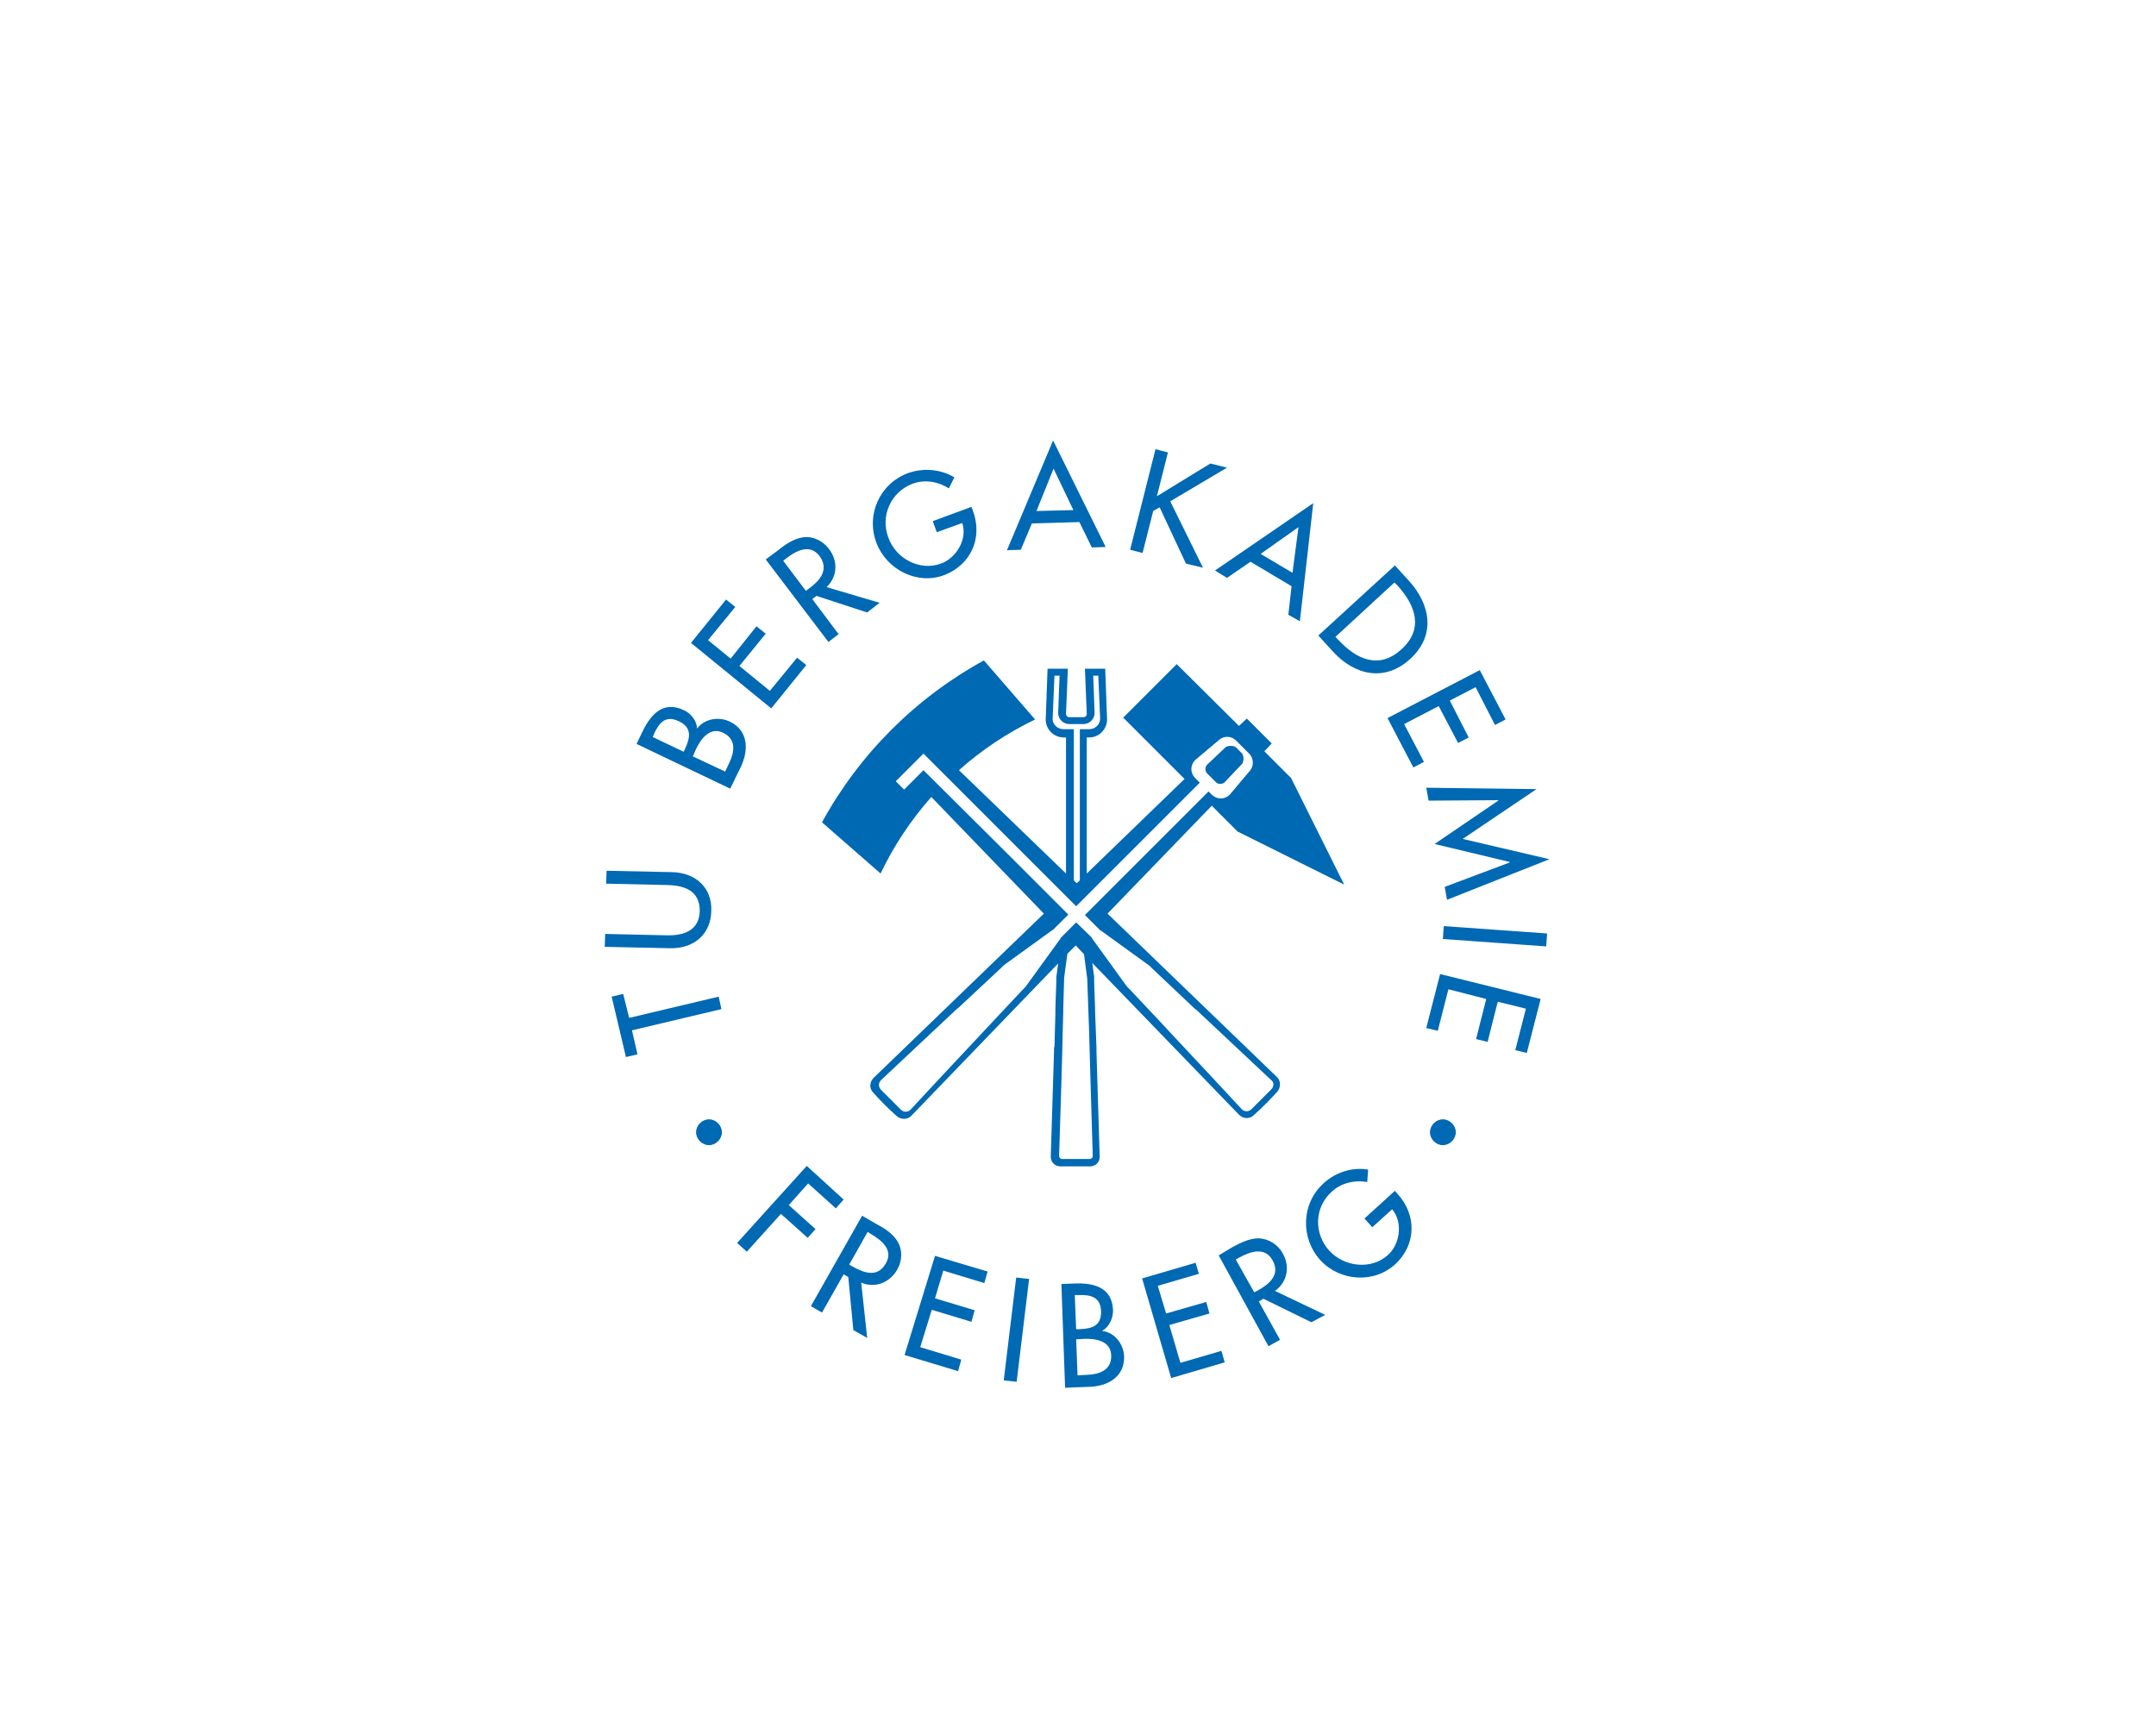 <?xml version="1.0" encoding="utf-8"?>
<!-- Generator: Adobe Illustrator 27.5.0, SVG Export Plug-In . SVG Version: 6.00 Build 0)  -->
<svg version="1.1" id="Ebene_1" xmlns="http://www.w3.org/2000/svg" xmlns:xlink="http://www.w3.org/1999/xlink" x="0px" y="0px"
	 viewBox="0 0 467.4 370.5" style="enable-background:new 0 0 467.4 370.5;" xml:space="preserve">
<style type="text/css">
	.st0{fill:#0069B4;}
</style>
<path class="st0" d="M335.9,186.3l-18.8-4.4l16-10.8l-23.9-0.3l0.5,2.8l15.1-0.1v0.1L311,183l16.3,3.9v0.1l-14.1,5.3l0.5,2.8
	L335.9,186.3L335.9,186.3z M324.1,157.2l2.3-1.2l-5.6-10.7l-20,10.4l5.6,10.7l2.3-1.2l-4.3-8.2l7.5-3.9l4.2,8l2.3-1.2l-4.1-8
	l5.6-2.9L324.1,157.2L324.1,157.2z M305.8,142.8c5.5-5.1,4.3-11.7-0.3-16.8l-3.1-3.4l-16.6,15.2l3.1,3.4
	C293.6,146.4,300.2,148,305.8,142.8L305.8,142.8z M303.8,140.8c-4.8,4.4-9.7,2.2-13.6-2l-0.7-0.7l12.8-11.8l0.7,0.7
	C306.9,131.3,308.7,136.4,303.8,140.8L303.8,140.8z M281.8,134.7l2.9-25.6l-21.3,14.6l2.6,1.6l5.1-3.5l8.9,5.3l-0.7,6.2L281.8,134.7
	L281.8,134.7z M281.5,114.3l-1.3,9.9l-6.9-4.1L281.5,114.3L281.5,114.3z M253.7,108.7l12.3-7.3l-3.6-0.9l-11.6,7.1l2.4-9.5l-2.7-0.7
	l-5.5,21.8l2.7,0.7l2.3-9.1l1.4-0.8l5.7,12.2l3.7,0.9L253.7,108.7L253.7,108.7z M236.7,118.7l3-0.1l-11.4-23.1l-10,23.8l3-0.1
	l2.4-5.7l10.3-0.3L236.7,118.7L236.7,118.7z M232.7,110.6l-8,0.2l3.7-9.2L232.7,110.6L232.7,110.6z M210.9,110.7l-0.3-0.8l-8.4,3.1
	l0.9,2.4l5.5-2c1.2,3.5-1.3,7.6-4.6,8.8c-4.6,1.7-9.8-1.1-11.4-5.6c-1.8-4.7,0.5-9.9,5.2-11.7c2.6-1,5.6-0.5,7.9,1l1.2-2.4
	c-3-1.8-6.8-2.1-10.1-0.9c-6.1,2.3-9.1,9-6.8,15.1c2.2,5.8,8.8,9.2,14.7,7C210.6,122.4,213.1,116.5,210.9,110.7L210.9,110.7z
	 M179.2,127.3c2.4-2.3,2.5-5.7,0.5-8.3c-1.3-1.7-3.4-2.8-5.6-2.5c-2,0.3-3.8,1.5-5.4,2.8l-2.7,2l13.6,17.9l2.2-1.7l-5.7-7.6l0.9-0.7
	l11,3.6l2.7-2.1L179.2,127.3L179.2,127.3z M175.4,127.6l-0.7,0.5l-4.9-6.5l0.6-0.5c2.2-1.7,5.2-3.3,7.3-0.5
	C179.8,123.6,177.7,125.9,175.4,127.6L175.4,127.6z M158.4,142.8l-4.9-4l5.9-7.2l-2-1.6l-7.6,9.4l17.4,14.2l7.6-9.4l-2-1.6l-5.9,7.2
	l-6.6-5.4l5.7-7l-2-1.6L158.4,142.8L158.4,142.8z M151.1,158c0-1.7-1.3-3.3-2.8-4c-4.6-2.2-7.3,1-9.1,4.8l-1.2,2.5l20.3,9.7l2.3-4.7
	c1.7-3.6,1.7-7.8-2.3-9.8C155.9,155.3,152.7,155.8,151.1,158L151.1,158L151.1,158z M148.5,162.4l-0.3,0.6l-6.7-3.2l0.3-0.7
	c1.1-2.4,2.5-4.1,5.4-2.7C150.1,157.8,149.6,160,148.5,162.4L148.5,162.4z M150.9,162.4c1.1-2.3,3.1-4.9,5.9-3.5
	c2.9,1.4,2.4,4.2,1.3,6.5l-0.9,1.9l-7-3.3L150.9,162.4L150.9,162.4z M145.7,189.1l-14.2-0.3l-0.1,2.8l13.3,0.3c3.7,0.1,7,1.2,7,5.6
	c-0.1,4.3-3.5,5.4-7.2,5.3l-13.3-0.3l-0.1,2.8l14.2,0.3c5,0.1,8.8-2.9,8.9-8.1C154.4,192.4,150.7,189.2,145.7,189.1L145.7,189.1z
	 M135.1,215.5l-2.5,0.6l3.1,13.1l2.5-0.6l-1.2-5.2l19.4-4.6l-0.6-2.7l-19.4,4.6L135.1,215.5L135.1,215.5z M174.9,252.8l-15.1,16.7
	l2.1,1.9l7.4-8.2l5.8,5.2l1.7-1.9l-5.8-5.2l4.2-4.7l6,5.4l1.7-1.9L174.9,252.8L174.9,252.8z M186.9,263.6l-11.1,19.6l2.4,1.4
	l4.7-8.3l1,0.6l1.1,11.5l3,1.7l-1.3-12c3,1.3,6.2,0,7.8-2.8c1.1-1.9,1.2-4.2,0.1-6.1c-1.1-1.8-2.9-2.9-4.6-3.8L186.9,263.6
	L186.9,263.6z M184.1,274.2l4-7.1l0.6,0.4c2.4,1.4,5.1,3.5,3.3,6.5c-1.8,3.1-4.7,2-7.2,0.6L184.1,274.2L184.1,274.2z M202.7,272.3
	l-6.6,21.5l11.6,3.5l0.7-2.5l-8.9-2.7l2.5-8.1l8.6,2.6l0.7-2.5l-8.6-2.6l1.8-6l8.9,2.7l0.7-2.5L202.7,272.3L202.7,272.3z M220.3,277
	l-2.7,22.3l2.8,0.3l2.7-22.3L220.3,277L220.3,277z M232.8,278.3l-2.7,0.1l0.8,22.5l5.2-0.2c4-0.1,7.7-2.1,7.6-6.6
	c-0.1-2.6-2-5.2-4.7-5.5v-0.1c1.5-0.8,2.3-2.7,2.3-4.4C241.1,279.1,237.1,278.1,232.8,278.3L232.8,278.3z M233.3,290.4l1.7-0.1
	c2.5-0.1,5.8,0.4,5.9,3.6c0.1,3.2-2.6,4.1-5.2,4.2l-2.1,0.1L233.3,290.4L233.3,290.4z M233,280.8h0.8c2.6-0.1,4.8,0.4,4.9,3.5
	c0.1,3.2-2,3.8-4.7,3.9h-0.7L233,280.8L233,280.8z M259.2,273.8l-11.6,3.4l6.3,21.6l11.6-3.4l-0.7-2.5l-8.9,2.6l-2.4-8.2l8.7-2.5
	l-0.7-2.5l-8.7,2.5l-1.8-6l8.9-2.6L259.2,273.8L259.2,273.8z M264.2,272.2l10.8,19.7l2.5-1.4l-4.6-8.3l1-0.6l10.4,5.1l3-1.6
	l-10.9-5.2c2.7-1.9,3.3-5.3,1.7-8.1c-1-1.9-3-3.2-5.2-3.3c-2.1,0-4,1-5.7,1.9L264.2,272.2L264.2,272.2z M267.9,273.1l0.7-0.4
	c2.4-1.3,5.6-2.5,7.3,0.6c1.7,3.1-0.7,5.1-3.2,6.5l-0.8,0.4L267.9,273.1L267.9,273.1z M286.2,273.2c4.2,4.6,11.6,5.2,16.3,0.9
	c4.6-4.3,4.6-10.7,0.5-15.2l-0.6-0.7l-6.6,6l1.7,1.9l4.3-3.9c2.4,2.8,1.7,7.6-0.9,9.9c-3.6,3.3-9.5,2.6-12.7-0.9
	c-3.4-3.7-3.3-9.4,0.5-12.8c2-1.9,5-2.6,7.7-2.1l0.2-2.7c-3.5-0.6-7.1,0.6-9.7,3C282.1,261,281.9,268.4,286.2,273.2L286.2,273.2z
	 M312.2,211.2l-3,11.7l2.5,0.6l2.3-9l8.2,2.1l-2.2,8.7l2.5,0.6l2.2-8.7l6.1,1.5l-2.3,9l2.5,0.6l3-11.7L312.2,211.2L312.2,211.2z
	 M312.8,203.6l22.4,1.6l0.2-2.8l-22.4-1.6L312.8,203.6L312.8,203.6z M150.9,245.5c0,1.5,1.3,2.8,2.8,2.8s2.8-1.3,2.8-2.8
	s-1.3-2.8-2.8-2.8S150.9,244,150.9,245.5z M310,245.5c0,1.5,1.3,2.8,2.8,2.8s2.8-1.3,2.8-2.8s-1.3-2.8-2.8-2.8S310,244,310,245.5z"
	/>
<g>
	<path class="st0" d="M240.1,198.1l22.6-23.4l5.6,5.6l23.1,11.5l-11.5-23.1l-5.8-5.8l1.6-1.7l-5.4-5.4l-1.7,1.6L255.1,144
		l-11.6,11.6l13.3,13.3l-21.2,20.5v-29.5h0.5c2.2,0,3.9-1.8,3.9-3.9l-0.4-11h-4.4l0.4,9.8c0,0.4-0.3,0.7-0.7,0.7h-3.1
		c-0.4,0-0.7-0.3-0.7-0.7l0.4-9.8h-4.4l-0.4,11c0,2.2,1.8,3.9,3.9,3.9h0.5v29.5L207.9,167c4.9-4.4,10.5-8.1,16.5-11l-11.1-12.8
		c-14.8,8.1-27,20.3-35.1,35.1l12.7,11.1c2.9-6.1,6.6-11.6,11-16.6l24.4,25.3l-36.9,35.6c-0.9,0.9-1,2.3-0.1,3.2
		c1.6,1.8,3.3,3.5,5.1,5.1c0.9,0.8,2.4,0.8,3.2-0.1l31.8-33l-0.4,3v0.9l-0.2,5.8v0.3v0.9l-0.1,3.5l0,0l-0.1,3.6l-0.1,0.3v0.9
		l-0.7,22.5c0,0,0,0,0,0.1v0.1c0,0.6,0.2,1.1,0.6,1.5c0.4,0.4,0.9,0.6,1.5,0.6l0,0h0.1h6.1h0.1h0.1c0.6,0,1.1-0.2,1.5-0.6
		s0.6-0.9,0.6-1.5l-0.7-22.9v-0.8V227l-0.3-7.8v-0.5v-0.1l-0.2-5.9v-1l-0.1-0.6l-0.3-2.3l31.8,32.9c0.9,0.9,2.3,1,3.2,0.1
		c1.8-1.6,3.5-3.3,5.1-5.1c0.8-0.9,0.8-2.4-0.1-3.2L240.1,198.1z M230.5,158.1c-1.2,0-2.3-1-2.3-2.2l0.4-9.4h1.1l-0.3,8.1
		c0,1.3,1.1,2.4,2.4,2.4h3.1c1.3,0,2.4-1.1,2.4-2.4l-0.3-8.1h1.1l0.4,9.3c0,1.2-1,2.3-2.3,2.3h-2.1v32.8l-0.7,0.6l-0.6-0.6v-32.8
		L230.5,158.1L230.5,158.1z M235.7,212.2L235.7,212.2l0.4,11.2l0,0l0.3,10.6v0.1l0.5,16.6c0,0.2-0.1,0.3-0.2,0.4
		c-0.1,0.1-0.3,0.2-0.4,0.2h-6.1c-0.2,0-0.3-0.1-0.4-0.2c-0.1-0.1-0.2-0.3-0.2-0.4l0.5-15.9c0-0.1,0-0.1,0-0.2l0.2-6.9v-0.4v-0.1
		l0.1-4l0,0l0.1-3.9v-0.2v-0.2v-0.1l0.2-6.8l0,0c0,0,0.3-2.4,0.7-5.2l1.8-1.8l1.8,1.9C235.4,209.8,235.7,212.2,235.7,212.2z
		 M275.6,236.2l-4.3,4.3c-0.6,0.6-1.5,0.6-2.1,0l-6.6-7.1l0,0l-8.8-9.4l0,0l-1.1-1.2l0,0l-7.8-8.3l-0.6-0.6l-7.6-10.5
		c0-0.1-0.1-0.1-0.1-0.2l-3.3-3.2l-3.3,3.3c0,0-0.1,0.1-0.1,0.2l-7.6,10.5l-0.6,0.6l-8.9,9.5l0,0l-8.8,9.4l0,0l-6.6,7.1
		c-0.6,0.6-1.5,0.6-2.1,0l-4.3-4.3c-0.6-0.6-0.6-1.5,0-2.1l16.4-15.4l0.4-0.3l9.2-8.6l0.6-0.6l10.5-7.6c0.1,0,0.1-0.1,0.2-0.1
		l3.3-3.3l-4.7-4.7l-8.3-8.3L200.2,167l-4.2,4.2l-1.8-1.8l6-6l1.8,1.8l16.5,16.5l14.8,14.8l13.8-13.8l0,0l13-13l-1-1
		c-1.1-1.1-1.1-2.8,0-3.9l5.1-4.3c1.1-1,2.7-1,3.8,0.1l2.8,2.8c1,1,1.1,2.7,0.1,3.8l-4.3,5.1c-1.1,1.1-2.8,1.1-3.9,0l-0.7-0.7
		l-12.7,12.7l0,0l-14.1,14.1l3.3,3.3c0,0,0.1,0.1,0.2,0.1l10.5,7.6l0.6,0.6l9.2,8.7l0.3,0.2l16.4,15.4
		C276.2,234.7,276.2,235.6,275.6,236.2z"/>
	<path class="st0" d="M263.6,169.6c0.5,0.5,1.4,0.5,1.9,0l3.7-3.9c0.5-0.5,0.5-1.9,0-2.4l-1.2-1.2c-0.5-0.5-1.9-0.5-2.4,0l-3.9,3.7
		c-0.5,0.5-0.5,1.4,0,1.9L263.6,169.6z"/>
</g>
</svg>

